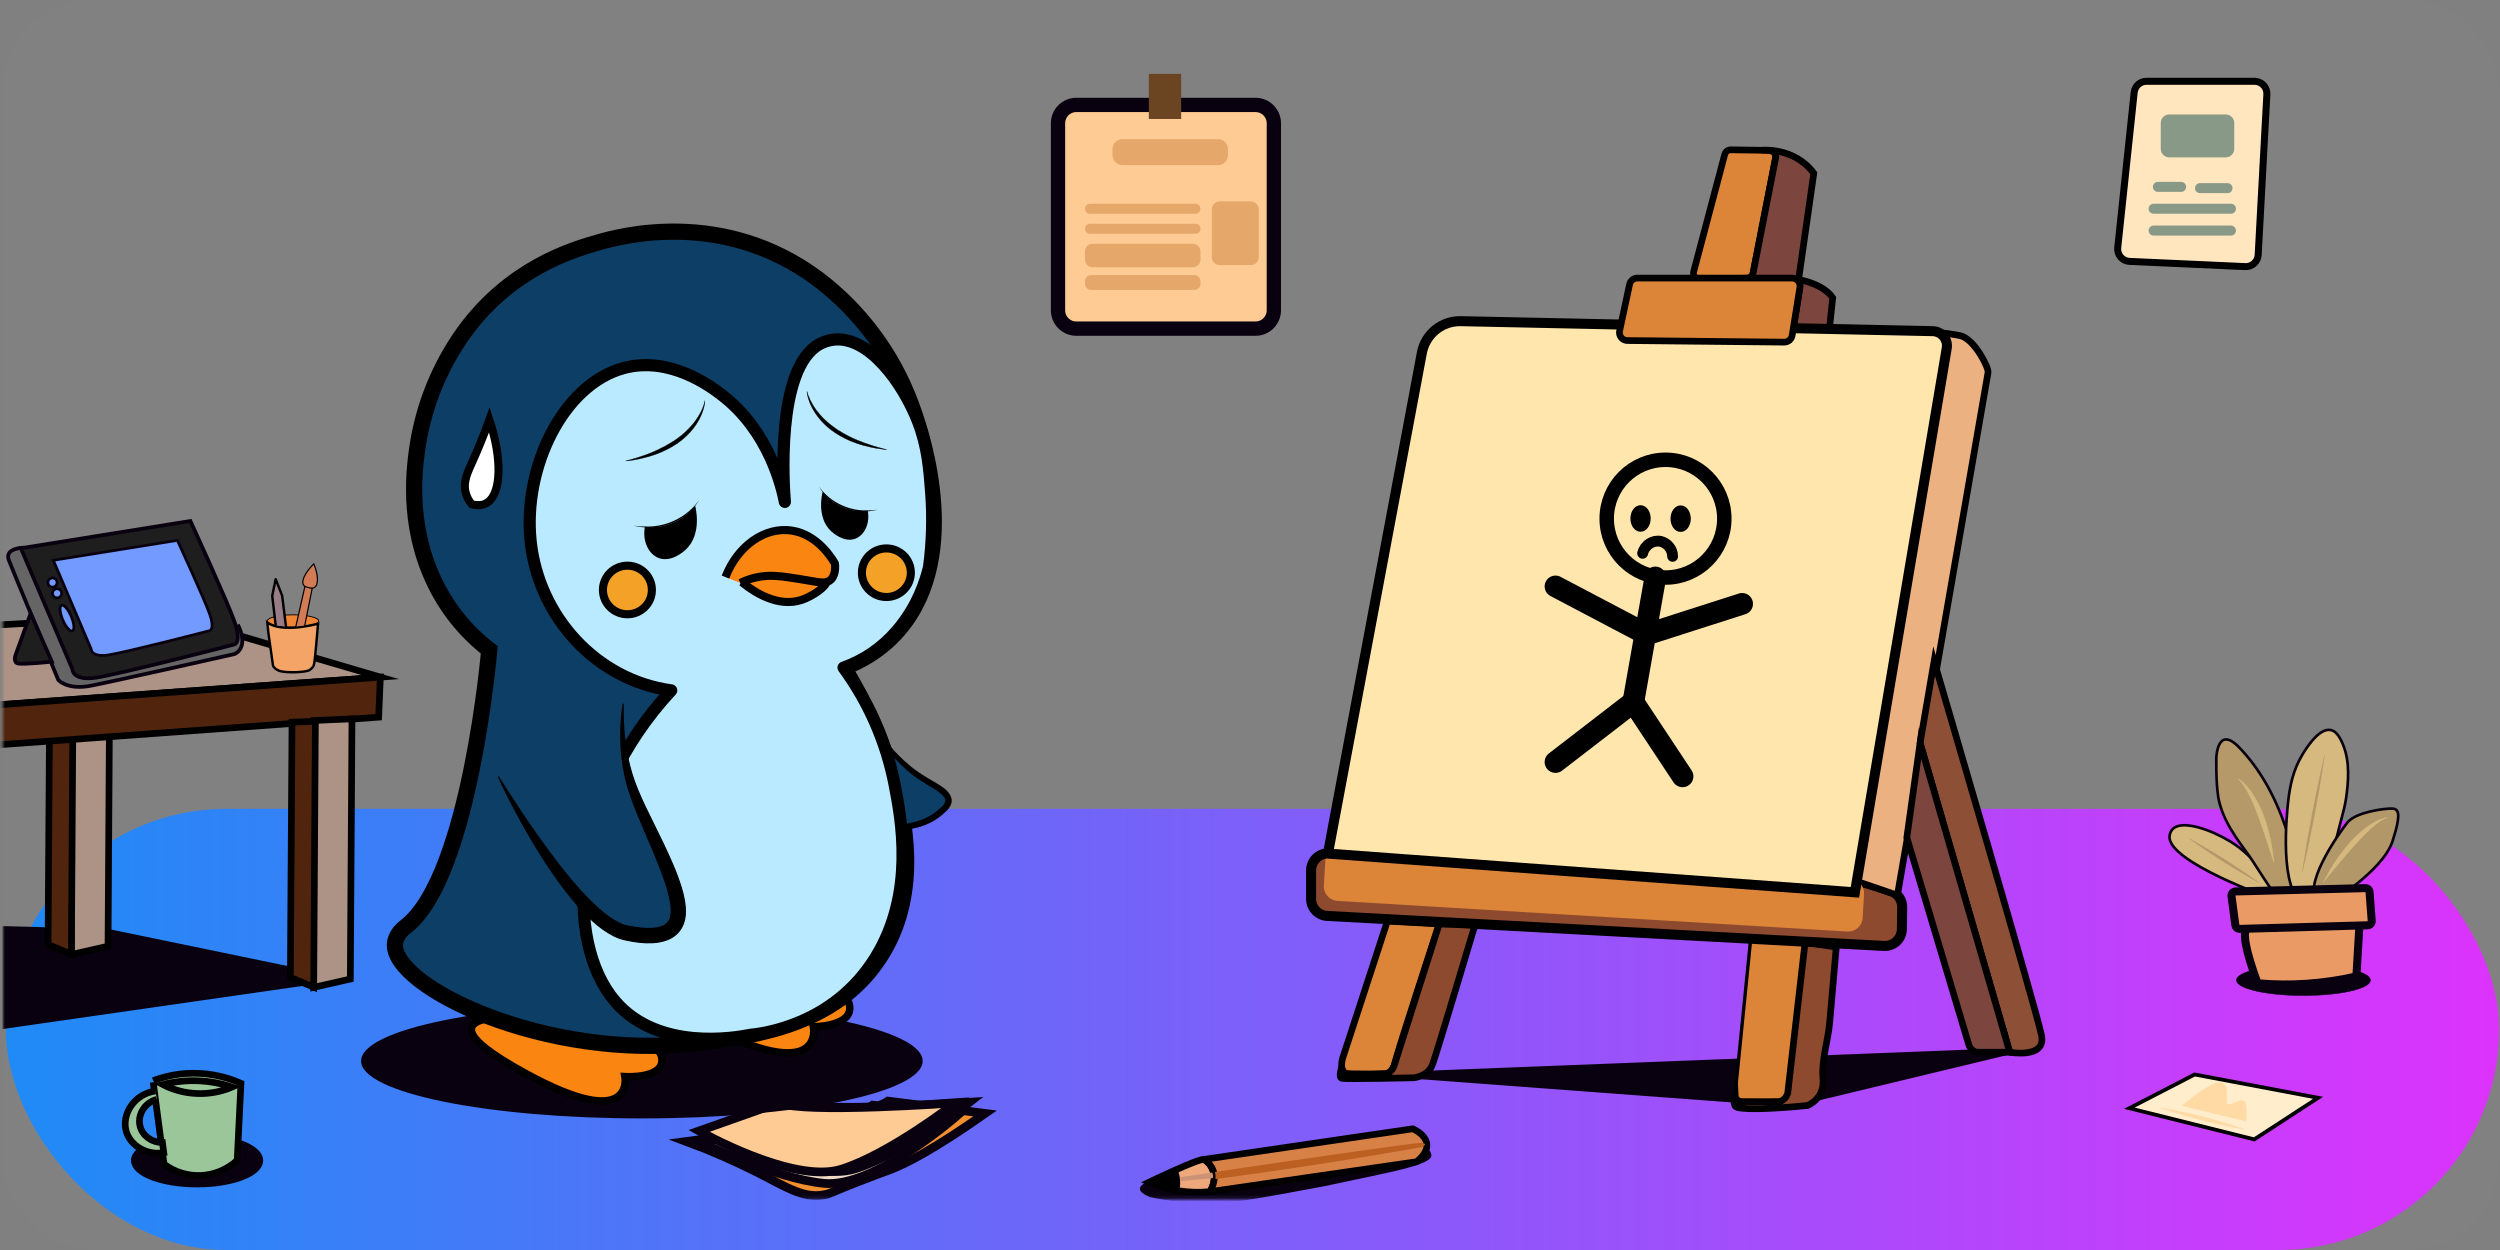 <svg width="748" height="374" viewBox="0 0 748 374" fill="none" xmlns="http://www.w3.org/2000/svg">
<rect x="0" y="0" width="748" height="374" fill="#808080" stroke="none"/>
<rect x="0.732" width="747" height="374" rx="27" fill="#D9D9D9" fill-opacity="0.01"/>
<rect x="1.732" y="242" width="746" height="132" rx="66" fill="url(#paint0_linear_377_5600)"/>
<mask id="mask0_377_5600" style="mask-type:luminance" maskUnits="userSpaceOnUse" x="0" y="11" width="724" height="348">
<path d="M723.47 11H0.734V358.853H723.47V11Z" fill="white"/>
</mask>
<g mask="url(#mask0_377_5600)">
<path d="M498.81 169.042C510.464 169.042 519.911 159.581 519.911 147.912C519.911 136.242 510.464 126.782 498.81 126.782C487.156 126.782 477.709 136.242 477.709 147.912C477.709 159.581 487.156 169.042 498.81 169.042Z" stroke="black" stroke-width="5.19" stroke-miterlimit="10"/>
<path d="M489.857 151.86C491.45 151.86 492.74 150.065 492.74 147.851C492.74 145.637 491.45 143.842 489.857 143.842C488.265 143.842 486.975 145.637 486.975 147.851C486.975 150.065 488.265 151.86 489.857 151.86Z" fill="black" stroke="black" stroke-width="1.51" stroke-miterlimit="10"/>
<path d="M504.25 151.921C505.842 151.921 507.133 150.126 507.133 147.912C507.133 145.698 505.842 143.903 504.25 143.903C502.658 143.903 501.367 145.698 501.367 147.912C501.367 150.126 502.658 151.921 504.25 151.921Z" fill="black" stroke="black" stroke-width="1.51" stroke-miterlimit="10"/>
<path d="M490.611 160.317C491.366 157.294 494.321 155.466 497.083 156.051C498.292 156.341 499.37 157.027 500.146 157.999C500.923 158.972 501.353 160.176 501.369 161.421" stroke="black" stroke-width="3.89" stroke-linecap="round" stroke-linejoin="round"/>
<path d="M495.161 169.004L487.082 214.732" stroke="black" stroke-width="7.78" stroke-miterlimit="10" stroke-linecap="round"/>
<path d="M504.93 240.396L487.266 213.708L459.328 235.25" stroke="black" stroke-width="7.78" stroke-miterlimit="10" stroke-linecap="round"/>
<path d="M491.591 189.223L459.324 172.23" stroke="black" stroke-width="7.78" stroke-miterlimit="10" stroke-linecap="round"/>
<path d="M526.309 178.488L491.59 189.619" stroke="black" stroke-width="7.78" stroke-miterlimit="10" stroke-linecap="round"/>
<path d="M671.783 79.77L637.139 78.209C636.634 78.187 636.139 78.061 635.685 77.84C635.23 77.618 634.826 77.306 634.496 76.922C634.167 76.539 633.919 76.091 633.769 75.608C633.619 75.125 633.569 74.616 633.622 74.113C635.263 58.621 636.905 43.129 638.55 27.637C638.647 26.726 639.077 25.884 639.757 25.271C640.437 24.659 641.319 24.32 642.233 24.319H674.545C675.048 24.32 675.547 24.423 676.009 24.622C676.471 24.821 676.888 25.113 677.235 25.479C677.581 25.844 677.849 26.277 678.023 26.75C678.197 27.223 678.273 27.727 678.247 28.23C677.379 44.241 676.512 60.251 675.647 76.259C675.595 77.236 675.16 78.153 674.436 78.811C673.713 79.468 672.759 79.813 671.783 79.77Z" fill="#FFE6BF" stroke="black" stroke-width="2.1" stroke-miterlimit="10"/>
<path d="M665.956 34.253H649.028C647.63 34.253 646.496 35.389 646.496 36.789V44.55C646.496 45.95 647.63 47.085 649.028 47.085H665.956C667.354 47.085 668.488 45.95 668.488 44.55V36.789C668.488 35.389 667.354 34.253 665.956 34.253Z" fill="#889987"/>
<path d="M645.643 55.916H652.582" stroke="#889987" stroke-width="3" stroke-linecap="round" stroke-linejoin="round"/>
<path d="M658.238 56.294H666.468" stroke="#889987" stroke-width="3" stroke-linecap="round" stroke-linejoin="round"/>
<path d="M644.357 62.453H667.496" stroke="#889987" stroke-width="3" stroke-linecap="round" stroke-linejoin="round"/>
<path d="M644.357 68.989H667.496" stroke="#889987" stroke-width="3" stroke-linecap="round" stroke-linejoin="round"/>
<path d="M637.098 331.576L656.64 321.484L693.578 328.467L674.462 340.902L637.098 331.576Z" fill="#FFEDCB" stroke="black" stroke-width="1.14" stroke-miterlimit="10"/>
<path d="M652.779 330.85C653.828 329.97 658.817 325.832 662.179 324.344C663.311 323.837 664.277 323.637 665.058 324.057C665.604 324.381 666.008 324.899 666.19 325.507L666.326 329.513C666.326 329.513 665.839 330.986 667.662 330.25C669.484 329.513 669.703 329.513 669.703 329.513C669.703 329.513 671.59 328.341 672.016 330.714C672.267 332.303 672.267 333.921 672.016 335.509L652.779 330.85Z" fill="#FFDAA4"/>
<path d="M671.441 337.845C671.441 337.845 665.694 336.934 658.766 335.155C651.838 333.375 646.363 331.421 646.363 331.421C646.363 331.421 652.11 332.332 659.034 334.112C665.959 335.891 671.441 337.845 671.441 337.845Z" fill="#FFDAA4" stroke="#FFDAA4" stroke-width="0.1" stroke-miterlimit="10"/>
<path d="M362.093 359.76C356.101 359.748 350.127 359.131 344.259 357.916C341.86 356.934 341.361 356.171 341.365 355.702C341.365 354.603 344.09 352.37 362.119 349.789C376.054 347.794 397.246 345.844 425.101 343.996H425.142C425.391 343.946 425.644 343.919 425.897 343.917C426.416 343.887 426.926 344.055 427.327 344.385C427.688 344.744 427.898 345.226 427.916 345.734C427.878 347.9 417.848 350.031 409.803 351.742L409.57 351.791C401.268 353.56 397.072 354.436 396.261 354.599C378.567 357.916 368.824 359.741 362.383 359.764L362.093 359.76Z" fill="#090110"/>
<path d="M425.931 344.216C426.368 344.184 426.801 344.319 427.143 344.594C427.439 344.888 427.613 345.283 427.629 345.701C427.629 345.961 427.252 346.932 422.471 348.38C419.23 349.362 414.977 350.288 409.755 351.402C401.287 353.201 397.035 354.104 396.22 354.259C378.549 357.573 368.813 359.398 362.402 359.421H362.089C356.131 359.408 350.19 358.795 344.354 357.592C341.811 356.545 341.686 355.827 341.69 355.702C341.694 355.578 341.932 354.497 346.505 353.144C349.969 352.12 355.24 351.096 362.184 350.103C376.107 348.111 397.276 346.162 425.139 344.314H425.181H425.222C425.455 344.265 425.693 344.24 425.931 344.238M425.931 343.596C425.65 343.598 425.37 343.625 425.094 343.679C369.096 347.387 341.08 351.389 341.045 355.684C341.045 356.515 342.075 357.361 344.166 358.211C350.062 359.436 356.067 360.058 362.089 360.067H362.406C368.745 360.044 378.028 358.325 396.34 354.894C397.159 354.739 401.404 353.836 409.887 352.033C419.471 350.001 428.233 348.089 428.275 345.72C428.256 345.118 428.006 344.546 427.577 344.125C427.116 343.743 426.529 343.546 425.931 343.573V343.596Z" fill="#090110"/>
<path d="M343.793 353.714C343.793 353.714 358.849 346.46 360.32 346.913C361.792 347.366 365.075 351.901 362.019 356.548C355.802 357.165 349.53 356.19 343.793 353.714Z" fill="#EFA87C" stroke="black" stroke-width="2" stroke-miterlimit="10"/>
<path d="M362.02 356.552L423.828 347.597C431.412 341.362 422.696 337.735 422.696 337.735L360.133 346.913C360.133 346.913 365.793 349.788 362.02 356.552Z" fill="#D78147" stroke="black" stroke-width="2" stroke-linecap="round" stroke-linejoin="round"/>
<path d="M363.527 350.639C363.579 350.901 363.617 351.166 363.641 351.432C363.688 351.884 363.7 352.339 363.678 352.793C373.489 351.485 383.466 350.051 393.609 348.489C404.426 346.816 415.039 345.053 425.449 343.199C425.955 342.927 426.434 342.598 426.377 342.349C426.321 342.099 425.528 341.971 425.245 341.971C423.472 341.846 391.877 346.437 363.527 350.639Z" fill="#BC6022"/>
<path d="M353.172 352.203C353.217 352.581 353.259 352.992 353.304 353.385L362.903 352.475C363.012 351.916 362.93 351.337 362.67 350.831L353.172 352.203Z" fill="#CC9275"/>
<path d="M352.275 349.808C353.153 351.856 353.345 354.133 352.822 356.299C349.848 355.816 346.937 355.003 344.144 353.873L343.842 353.749L352.192 349.834" fill="black"/>
<path d="M58.965 354.357C69.383 354.357 77.828 351.166 77.828 347.23C77.828 343.295 69.383 340.104 58.965 340.104C48.547 340.104 40.102 343.295 40.102 347.23C40.102 351.166 48.547 354.357 58.965 354.357Z" fill="#090110" stroke="#090110" stroke-width="1.8" stroke-miterlimit="10"/>
<path d="M45.834 323.35C49.001 322.144 52.329 321.414 55.709 321.185C61.328 320.83 66.949 321.837 72.097 324.121L70.965 347.17C68.022 349.887 64.224 351.488 60.226 351.695C56.229 351.902 52.286 350.702 49.079 348.303C47.995 340.142 46.913 331.98 45.834 323.818" fill="#9BC699"/>
<path d="M45.834 323.35C49.001 322.144 52.329 321.414 55.709 321.185C61.328 320.83 66.949 321.837 72.097 324.121L70.965 347.17C68.022 349.887 64.224 351.488 60.226 351.695C56.229 351.902 52.286 350.702 49.079 348.303C47.995 340.142 46.913 331.98 45.834 323.818" stroke="black" stroke-width="2" stroke-miterlimit="10"/>
<path d="M46.889 328.95C43.195 329.94 41.063 333.654 41.908 336.968C42.629 339.794 45.399 341.88 48.595 341.827L49.002 344.895C43.761 345.749 38.958 342.67 37.758 338.472C36.327 333.476 40.123 327.276 46.553 326.418" fill="#9BC699"/>
<path d="M46.889 328.95C43.195 329.94 41.063 333.654 41.908 336.968C42.629 339.794 45.399 341.88 48.595 341.827L49.002 344.895C43.761 345.749 38.958 342.67 37.758 338.472C36.327 333.476 40.123 327.276 46.553 326.418" stroke="black" stroke-width="2" stroke-miterlimit="10"/>
<path d="M48.703 324.498C51.895 326.14 55.41 327.059 58.996 327.19C62.583 327.32 66.154 326.66 69.457 325.254C62.757 323.003 55.549 322.741 48.703 324.498Z" fill="#9BC699" stroke="black" stroke-width="2" stroke-miterlimit="10"/>
<path d="M375.648 31.393H322.043C319.011 31.393 316.553 33.854 316.553 36.89V92.832C316.553 95.868 319.011 98.33 322.043 98.33H375.648C378.68 98.33 381.138 95.868 381.138 92.832V36.89C381.138 33.854 378.68 31.393 375.648 31.393Z" fill="#FDCB93" stroke="#090110" stroke-width="4.28" stroke-miterlimit="10"/>
<path d="M364.424 41.644H335.848C334.197 41.644 332.859 42.983 332.859 44.636V46.412C332.859 48.065 334.197 49.405 335.848 49.405H364.424C366.074 49.405 367.412 48.065 367.412 46.412V44.636C367.412 42.983 366.074 41.644 364.424 41.644Z" fill="#E5A76A"/>
<path d="M357.693 60.982H326.114C325.293 60.982 324.627 61.648 324.627 62.469C324.627 63.291 325.293 63.956 326.114 63.956H357.693C358.514 63.956 359.18 63.291 359.18 62.469C359.18 61.648 358.514 60.982 357.693 60.982Z" fill="#E5A76A"/>
<path d="M357.693 66.964H326.114C325.293 66.964 324.627 67.63 324.627 68.451C324.627 69.272 325.293 69.938 326.114 69.938H357.693C358.514 69.938 359.18 69.272 359.18 68.451C359.18 67.63 358.514 66.964 357.693 66.964Z" fill="#E5A76A"/>
<path d="M356.901 72.945H326.906C325.647 72.945 324.627 73.967 324.627 75.228V77.68C324.627 78.94 325.647 79.962 326.906 79.962H356.901C358.16 79.962 359.18 78.94 359.18 77.68V75.228C359.18 73.967 358.16 72.945 356.901 72.945Z" fill="#E5A76A"/>
<path d="M357.369 82.324H326.438C325.438 82.324 324.627 83.136 324.627 84.137V84.939C324.627 85.94 325.438 86.752 326.438 86.752H357.369C358.369 86.752 359.18 85.94 359.18 84.939V84.137C359.18 83.136 358.369 82.324 357.369 82.324Z" fill="#E5A76A"/>
<path d="M374.221 60.253H364.965C363.641 60.253 362.568 61.328 362.568 62.653V76.917C362.568 78.242 363.641 79.316 364.965 79.316H374.221C375.544 79.316 376.617 78.242 376.617 76.917V62.653C376.617 61.328 375.544 60.253 374.221 60.253Z" fill="#E5A76A"/>
<path d="M353.405 22.097H343.727V35.598H353.405V22.097Z" fill="#6B4522"/>
<path d="M205.457 341.547C205.457 341.547 258.307 334.704 265.707 329.456L294.762 333.14C279.348 343.932 271.031 348.201 266.228 349.985C265.096 350.404 261.005 351.874 255.126 354.194C248.497 356.839 248.549 357.032 247.202 357.353C240.878 358.865 235.776 355.464 227.12 351.035C220.087 347.458 212.854 344.29 205.457 341.547Z" fill="#F2902F" stroke="#090110" stroke-width="2.61" stroke-miterlimit="10"/>
<path d="M209.322 341.623C209.322 341.623 254.777 335.423 261.139 330.666L286.137 334.006C286.137 334.006 261.591 355.491 246.592 354.059C231.593 352.626 209.322 341.623 209.322 341.623Z" fill="#F2DBC4" stroke="#090110" stroke-width="2.61" stroke-miterlimit="10"/>
<path d="M290.002 329.834C290.002 329.834 244.279 333.171 237.144 329.808L213.266 338.264C213.266 338.264 241.362 354.244 255.815 349.728C270.267 345.213 290.002 329.834 290.002 329.834Z" fill="#EA9C4E" stroke="#090110" stroke-width="2.61" stroke-miterlimit="10"/>
<path d="M285.904 329.959C285.904 329.959 240.178 333.292 233.042 329.929L209.164 338.389C209.164 338.389 237.261 354.365 251.698 349.849C266.135 345.334 285.904 329.959 285.904 329.959Z" fill="#FDCB93" stroke="#090110" stroke-width="2.61" stroke-miterlimit="10"/>
<path d="M408.551 321.378L607.885 313.602L536.092 330.885L408.551 321.378Z" fill="#090110"/>
<path d="M604.817 314.04L536.069 330.59L413.924 321.472L604.817 314.04ZM610.956 313.189L403.17 321.279L536.118 331.19L610.956 313.174V313.189Z" fill="#090110"/>
<path d="M192.045 334.361C169.623 334.361 148.545 332.577 132.697 329.339C117.181 326.169 108.275 321.839 108.275 317.459C108.275 313.08 117.181 308.75 132.686 305.58C148.534 302.341 169.612 300.554 192.034 300.554C214.455 300.554 235.534 302.341 251.386 305.58C266.887 308.746 275.777 313.076 275.777 317.459C275.777 321.843 266.887 326.169 251.386 329.339C235.534 332.577 214.455 334.361 192.045 334.361Z" fill="#090110"/>
<path d="M192.046 300.815C214.453 300.815 235.512 302.594 251.345 305.832C266.711 308.972 275.525 313.208 275.525 317.451C275.525 321.695 266.711 325.931 251.345 329.071C235.497 332.305 214.453 334.088 192.046 334.088C169.64 334.088 148.584 332.305 132.751 329.071C117.382 325.931 108.567 321.695 108.567 317.451C108.567 313.208 117.382 308.972 132.751 305.832C148.573 302.602 169.629 300.815 192.046 300.815ZM192.046 300.282C145.634 300.282 108.039 307.967 108.039 317.451C108.039 326.936 145.634 334.625 192.046 334.625C238.459 334.625 276.058 326.939 276.058 317.459C276.058 307.979 238.433 300.289 192.046 300.289V300.282Z" fill="#090110"/>
<path d="M689.186 297.871C678.127 297.871 669.127 295.808 669.127 293.277C669.127 290.745 678.127 288.678 689.186 288.678C700.246 288.678 709.242 290.741 709.242 293.277C709.242 295.812 700.242 297.871 689.186 297.871Z" fill="#090110"/>
<path d="M689.186 288.746C700.019 288.746 709.185 290.82 709.185 293.28C709.185 295.74 700.031 297.815 689.186 297.815C678.341 297.815 669.187 295.74 669.187 293.28C669.187 290.82 678.341 288.746 689.186 288.746ZM689.186 288.614C678.069 288.614 669.059 290.7 669.059 293.276C669.059 295.853 678.069 297.939 689.186 297.939C700.302 297.939 709.31 295.85 709.31 293.276C709.31 290.703 700.299 288.614 689.186 288.614Z" fill="#090110"/>
<path d="M415.111 275.597L401.64 316.858C401.64 316.858 400.564 320.826 403.149 321.279C405.734 321.733 414.017 321.279 414.017 321.279C414.017 321.279 416.507 321.676 417.382 317.909C418.258 314.142 430.589 276.447 430.589 276.447L415.111 275.597Z" fill="#DC8437" stroke="black" stroke-width="2" stroke-miterlimit="10"/>
<path d="M423.093 322.47C423.093 322.47 427.281 322.016 428.583 318.559C429.885 315.101 441.375 276.56 441.375 276.56L430.621 276.447L417.165 318.729C417.165 318.729 416.523 321.211 414.323 321.291C412.123 321.37 403.169 321.291 403.169 321.291C402.701 321.235 402.268 321.014 401.947 320.668C401.627 320.322 401.439 319.873 401.418 319.401C401.418 319.401 400.407 322.273 401.418 322.613C402.429 322.953 423.093 322.47 423.093 322.47Z" fill="#8D4A2E" stroke="black" stroke-width="2" stroke-miterlimit="10"/>
<path d="M523.785 281.166L519.37 325.171C519.37 325.171 518.295 329.139 520.88 329.592C523.464 330.045 531.747 329.592 531.747 329.592C532.216 329.637 532.687 329.542 533.102 329.32C534.479 328.621 534.939 326.898 535.113 326.221C535.762 323.678 537.754 305.987 540.067 281.96L523.785 281.166Z" fill="#DC8437" stroke="black" stroke-miterlimit="10"/>
<path d="M540.823 330.767C542.349 330.079 543.632 328.945 544.502 327.514C545.691 325.432 545.48 323.263 545.419 322.549C544.97 316.964 546.966 311.448 547.446 305.863C548.023 299.062 548.657 291.882 549.412 283.373L540.087 281.945C538.357 296.973 536.626 312.001 534.895 327.027C534.895 327.027 534.254 329.509 532.054 329.589C529.854 329.668 520.9 329.589 520.9 329.589C520.432 329.533 519.999 329.312 519.678 328.966C519.357 328.62 519.17 328.171 519.149 327.699C518.985 328.183 518.859 328.678 518.771 329.181C518.773 329.778 518.901 330.368 519.149 330.911C519.726 332.132 528.733 331.954 540.823 330.767Z" fill="#8D4A2E" stroke="black" stroke-width="2" stroke-miterlimit="10"/>
<path d="M563.669 283.022L397.096 274.044C395.796 273.974 394.572 273.408 393.676 272.462C392.781 271.516 392.281 270.262 392.281 268.958V260.415C392.282 259.073 392.812 257.785 393.755 256.831C394.698 255.878 395.979 255.335 397.319 255.321C427.536 254.887 449.463 256.077 464.368 257.362C477.858 258.495 486.801 259.814 502.857 259.954C506.325 259.984 517.6 260.025 532.482 260.687C539.693 261.008 544.478 261.325 550.478 262.448C555.68 263.424 560.797 264.814 565.779 266.604C566.776 266.964 567.636 267.627 568.239 268.5C568.842 269.373 569.157 270.413 569.141 271.475C569.108 273.653 569.075 275.836 569.043 278.023C569.031 278.709 568.881 279.385 568.602 280.011C568.323 280.638 567.921 281.201 567.419 281.668C566.917 282.135 566.326 282.495 565.682 282.728C565.038 282.961 564.353 283.061 563.669 283.022Z" fill="#8D4A2E" stroke="black" stroke-width="3" stroke-miterlimit="10"/>
<path d="M567.703 267.851L554.119 263.207L578.492 99.327C579.454 99.406 580.88 99.543 582.605 99.781C584.635 100.064 586.201 100.362 586.457 100.419C590.661 101.307 595.072 110.005 594.827 111.422C585.788 163.566 576.747 215.709 567.703 267.851Z" fill="#ECB180" stroke="black" stroke-width="2" stroke-miterlimit="10"/>
<path d="M535.369 83.193C535.369 83.193 544.803 83.949 548.35 89.087L547.293 98.987L536.558 98.201L538.531 85.966C538.531 85.966 538.841 83.873 535.369 83.193Z" fill="#7C453E" stroke="black" stroke-width="2" stroke-miterlimit="10"/>
<path d="M522.746 83.234L508.607 83.612C508.318 83.622 508.03 83.565 507.767 83.444C507.504 83.322 507.272 83.141 507.092 82.915C506.911 82.688 506.786 82.422 506.726 82.139C506.666 81.855 506.673 81.561 506.747 81.281L516.041 46.208C516.147 45.807 516.385 45.454 516.715 45.203C517.045 44.953 517.449 44.82 517.863 44.825L529.47 44.995C529.742 45 530.01 45.064 530.255 45.183C530.5 45.302 530.716 45.474 530.887 45.686C531.058 45.898 531.181 46.145 531.247 46.409C531.312 46.674 531.319 46.95 531.266 47.217L524.508 81.731C524.428 82.144 524.21 82.518 523.89 82.791C523.57 83.064 523.166 83.221 522.746 83.234Z" fill="#DC8437" stroke="black" stroke-width="2" stroke-miterlimit="10"/>
<path d="M527.067 44.961C527.067 44.961 536.802 43.896 542.689 51.831L538.134 83.62L523.082 83.193C523.082 83.193 524.256 83.098 524.557 81.557L527.61 65.947L531.274 47.217C531.274 47.217 532.104 44.553 527.067 44.961Z" fill="#7C453E" stroke="black" stroke-width="2" stroke-miterlimit="10"/>
<path d="M574.488 222.319L601.329 314.818C601.329 314.818 612.196 316.859 610.837 309.831C609.479 302.803 578.688 197.834 578.688 197.834L574.488 222.319Z" fill="#8D5037" stroke="black" stroke-width="2" stroke-miterlimit="10"/>
<path d="M570.52 250.598C576.685 271.199 582.849 291.799 589.009 312.4C589.009 312.4 589.613 314.818 591.877 314.818H601.311L589.96 275.703L574.489 222.319C573.166 231.748 571.843 241.174 570.52 250.598Z" fill="#7C453E" stroke="black" stroke-width="2" stroke-miterlimit="10"/>
<path d="M553.662 262.961L401.103 253.795C398.713 253.651 396.659 255.475 396.516 257.869L396.091 264.957C395.948 267.351 397.769 269.408 400.159 269.551L552.718 278.717C555.109 278.861 557.163 277.037 557.306 274.643L557.731 267.555C557.874 265.161 556.053 263.104 553.662 262.961Z" fill="#DC8437"/>
<path d="M554.99 266.982L397.318 255.397C406.686 205.437 416.058 155.475 425.434 105.513C425.949 102.816 427.401 100.39 429.534 98.665C431.667 96.941 434.342 96.029 437.083 96.093L578.242 99.082C578.868 99.092 579.485 99.238 580.05 99.509C580.615 99.78 581.116 100.17 581.517 100.652C581.918 101.134 582.21 101.696 582.375 102.302C582.539 102.907 582.571 103.541 582.468 104.16C573.301 158.433 564.142 212.707 554.99 266.982Z" fill="#FFE6AC" stroke="black" stroke-width="3" stroke-miterlimit="10"/>
<path d="M533.841 102.369L486.896 101.889C486.542 101.886 486.193 101.804 485.875 101.649C485.557 101.494 485.277 101.27 485.056 100.993C484.835 100.716 484.678 100.394 484.597 100.049C484.516 99.704 484.512 99.345 484.587 98.999C485.58 94.359 486.574 89.72 487.568 85.082C487.683 84.547 487.978 84.069 488.403 83.725C488.828 83.381 489.357 83.194 489.903 83.193H536.18C536.526 83.193 536.867 83.269 537.181 83.414C537.495 83.56 537.773 83.772 537.997 84.035C538.221 84.299 538.385 84.608 538.478 84.942C538.571 85.275 538.59 85.625 538.535 85.966L536.214 100.359C536.123 100.922 535.834 101.435 535.399 101.803C534.964 102.172 534.411 102.373 533.841 102.369Z" fill="#DC8437" stroke="black" stroke-width="2" stroke-miterlimit="10"/>
<path d="M680.417 269.154C680.417 269.154 647.966 257.788 649.147 250.046C649.228 249.334 649.526 248.664 650 248.126C652.777 245.104 661.569 248.274 667.259 251.75C668.014 252.211 668.538 252.574 668.697 252.68C671.927 254.901 677.334 259.564 682.805 269.653L680.417 269.154Z" fill="#D6B97F" stroke="#090110" stroke-width="0.8" stroke-miterlimit="10"/>
<path d="M663.105 227.046C663.105 227.046 663.275 216.685 669.977 223.645C676.044 229.959 680.625 237.966 684.01 247.987C684.142 248.365 684.237 248.667 684.425 249.241C688.448 261.514 690.417 267.696 688.353 270C687.667 270.756 686.259 271.606 683.006 271.27C683.006 271.27 678.55 264.718 673.95 257.546C671.49 253.715 666.219 247.873 664.219 240.777C663.996 239.987 663.841 239.266 663.841 239.266C663.841 239.266 663.011 235.661 663.121 227.031L663.105 227.046Z" fill="#B59968" stroke="#090110" stroke-width="0.8" stroke-miterlimit="10"/>
<path d="M688.816 225.894C689.676 224.454 693.721 217.676 697.351 218.424C698.543 218.669 699.366 219.557 700.094 220.842C702.86 225.754 702.883 231.471 702.158 237.309C701.524 242.391 701.109 242.187 697.781 256.039C695.653 264.904 694.559 270.269 691.529 270.81C690.866 270.906 690.189 270.802 689.585 270.511C681.631 267.167 684.303 242.773 684.578 240.15C685.163 234.792 686.17 230.337 688.816 225.894Z" fill="#D6B97F" stroke="#090110" stroke-width="0.8" stroke-miterlimit="10"/>
<path d="M696.379 270.587C696.379 270.587 712.896 260.793 715.854 251.66C718.812 242.527 717.39 241.934 715.428 241.922C713.465 241.911 704.813 242.905 702.258 246.2C699.704 249.495 687.984 265.89 693.908 270.511C694.26 270.78 694.688 270.932 695.131 270.946C695.575 270.959 696.011 270.834 696.379 270.587Z" fill="#B29769" stroke="#090110" stroke-width="0.8" stroke-miterlimit="10"/>
<path d="M705.029 292.143C695.342 294.379 685.364 295.073 675.461 294.198C671.798 284.163 670.802 278.651 672.472 277.663C672.658 277.57 672.86 277.515 673.068 277.5C673.275 277.486 673.483 277.513 673.68 277.58L705.984 276.216C705.664 281.531 705.346 286.84 705.029 292.143Z" fill="#EA9B65" stroke="#090110" stroke-width="2.41" stroke-miterlimit="10"/>
<path d="M708.398 276.84L670.109 277.932C669.798 277.941 669.495 277.834 669.258 277.633C669.021 277.431 668.867 277.148 668.826 276.84L667.668 268.149C667.644 267.974 667.657 267.795 667.707 267.625C667.757 267.455 667.842 267.298 667.956 267.163C668.071 267.028 668.213 266.919 668.372 266.843C668.532 266.767 668.706 266.725 668.883 266.721L707.681 265.727C708.004 265.718 708.317 265.834 708.557 266.051C708.797 266.268 708.944 266.568 708.968 266.891L709.617 275.483C709.63 275.653 709.609 275.825 709.554 275.986C709.499 276.148 709.412 276.297 709.298 276.424C709.184 276.55 709.046 276.653 708.891 276.724C708.736 276.796 708.568 276.835 708.398 276.84Z" fill="#EA9B65" stroke="#090110" stroke-width="2.41" stroke-miterlimit="10"/>
<path d="M680.326 257.974C680.326 257.974 679.816 256.523 679.088 254.165C678.299 251.826 677.288 248.588 676.009 245.096C674.73 241.605 673.42 238.488 672.179 236.368C671.707 235.515 671.16 234.705 670.545 233.949C670.375 233.738 670.193 233.537 669.998 233.349C669.928 233.277 669.854 233.21 669.775 233.148C669.775 233.148 669.877 233.198 670.04 233.296C670.273 233.44 670.498 233.599 670.711 233.772C671.49 234.407 672.195 235.129 672.813 235.922C674.417 237.883 676.141 240.959 677.454 244.545C678.535 247.614 679.334 250.776 679.839 253.991C680.201 256.443 680.326 257.974 680.326 257.974Z" fill="#D6B97F" stroke="#D6B97F" stroke-width="0.13" stroke-miterlimit="10"/>
<path d="M695.275 263.758C695.275 263.758 695.966 262.387 697.207 260.226C698.86 257.425 700.768 254.782 702.905 252.332C705.445 249.483 708.188 247.265 710.377 246.048C711.227 245.547 712.133 245.146 713.075 244.851C713.322 244.771 713.574 244.71 713.829 244.665C713.914 244.649 714 244.639 714.086 244.635L713.848 244.73C713.612 244.83 713.381 244.944 713.158 245.07C712.328 245.54 711.539 246.08 710.799 246.683C708.89 248.195 706.531 250.571 704.052 253.349C701.573 256.126 699.43 258.771 697.826 260.664C696.223 262.557 695.275 263.758 695.275 263.758Z" fill="#D6B97F" stroke="#D6B97F" stroke-width="0.13" stroke-miterlimit="10"/>
<path d="M688.809 261.189C688.809 261.189 689.941 253.205 691.805 243.43C693.669 233.655 695.555 225.826 695.555 225.826C695.555 225.826 694.423 233.81 692.563 243.585C690.703 253.36 688.809 261.189 688.809 261.189Z" fill="#B29769" stroke="#B29769" stroke-width="0.07" stroke-miterlimit="10"/>
<path d="M675.891 264.098C675.891 264.098 670.986 261.453 665.182 257.777C659.379 254.1 654.877 250.802 654.877 250.802C654.877 250.802 659.782 253.447 665.59 257.119C671.397 260.792 675.891 264.098 675.891 264.098Z" fill="#B29769" stroke="#B29769" stroke-width="0.07" stroke-miterlimit="10"/>
<path d="M229.807 291.436C229.807 291.436 252.776 294.051 254.146 300.626C255.515 307.2 243.384 307.204 243.384 307.204C243.384 307.204 247.036 325.455 210.106 306.199C173.176 286.944 229.807 291.436 229.807 291.436Z" fill="#FA8510" stroke="black" stroke-width="2.25" stroke-miterlimit="10"/>
<path d="M173.604 305.644C173.604 305.644 196.724 309.698 197.976 316.307C199.229 322.916 186.992 322.133 186.992 322.133C186.992 322.133 190.316 340.437 153.443 319.012C116.569 297.588 173.604 305.644 173.604 305.644Z" fill="#FA8510" stroke="black" stroke-width="2.25" stroke-miterlimit="10"/>
<path d="M252.397 199.75C257.302 197.887 264.906 194.059 270.834 185.913C287.995 162.323 274.32 125.709 272.562 120.997C267.078 106.16 257.485 93.194 244.907 83.62C216.153 62.01 184.959 70.845 179.216 72.473C171.023 74.793 152.764 80.28 138.885 99.358C131.756 109.285 127.022 120.733 125.056 132.802C124.003 139.603 121.66 156.229 129.667 173.455C133.467 181.698 139.204 188.897 146.387 194.437C146.387 194.437 140.625 261.979 121.611 277.063C120.516 277.928 118.343 279.738 118.169 282.432C117.332 295.328 163.745 317.558 208.535 312.064C227.025 309.796 251.703 306.32 264.495 284.276C284.66 249.521 252.397 199.75 252.397 199.75Z" fill="#0D3E66" stroke="black" stroke-width="4.85" stroke-miterlimit="10"/>
<path d="M254.195 205.72C256.496 211.324 259.591 216.566 263.387 221.284C274.081 234.509 284.854 236.303 283.579 240.698C281.983 246.211 262.776 251.168 249.377 246.781C248.954 246.645 235.834 241.435 235.834 241.435L254.195 205.72Z" fill="#0D3E66"/>
<path d="M236.064 240.992L236.959 241.431L238.042 241.963C238.472 242.183 238.959 242.402 239.551 242.647C240.683 243.135 242.087 243.705 243.728 244.318C245.37 244.93 247.26 245.58 249.388 246.173C250.441 246.483 251.562 246.751 252.72 247.008C253.932 247.224 255.153 247.378 256.38 247.469C257.66 247.575 258.992 247.616 260.358 247.628C261.724 247.639 263.139 247.586 264.576 247.461C267.586 247.234 270.571 246.754 273.5 246.025C276.581 245.32 279.408 243.777 281.67 241.567C282.205 241.134 282.62 240.571 282.874 239.931C282.947 239.675 282.947 239.404 282.874 239.148C282.787 238.856 282.646 238.583 282.458 238.344C281.991 237.776 281.446 237.276 280.84 236.859C280.213 236.405 279.549 235.982 278.878 235.57C277.534 234.746 276.149 233.968 274.859 233.069C274.531 232.857 274.214 232.63 273.904 232.396L272.976 231.708C272.387 231.225 271.783 230.768 271.233 230.261C269.128 228.398 267.19 226.353 265.44 224.151C263.791 222.107 262.365 220.135 260.995 218.404C260.648 217.973 260.305 217.577 259.977 217.123C259.648 216.67 259.388 216.239 259.135 215.801C258.633 214.928 258.199 214.089 257.807 213.296C257.026 211.712 256.399 210.326 255.897 209.192C254.894 206.925 254.388 205.644 254.388 205.644C254.388 205.644 254.996 206.872 256.143 209.071C256.716 210.171 257.426 211.508 258.294 213.035C258.728 213.791 259.203 214.603 259.739 215.427C260.007 215.839 260.293 216.25 260.603 216.64C260.912 217.029 261.293 217.426 261.659 217.841C263.139 219.526 264.648 221.431 266.35 223.377C268.133 225.453 270.085 227.379 272.183 229.135C272.727 229.604 273.315 230.031 273.897 230.48L274.802 231.119C275.104 231.338 275.41 231.546 275.73 231.743C276.972 232.574 278.342 233.311 279.73 234.134C280.425 234.546 281.13 234.977 281.828 235.468C282.579 235.977 283.253 236.592 283.828 237.293C284.157 237.707 284.401 238.182 284.545 238.691C284.7 239.247 284.7 239.835 284.545 240.392C284.396 240.903 284.15 241.382 283.821 241.801C283.531 242.17 283.211 242.515 282.866 242.833C282.538 243.142 282.228 243.418 281.896 243.702C281.564 243.985 281.213 244.265 280.862 244.529C280.159 245.045 279.418 245.508 278.647 245.916C277.147 246.704 275.548 247.287 273.893 247.65C270.861 248.356 267.772 248.786 264.663 248.935C263.184 249.022 261.735 249.003 260.331 248.969C258.928 248.935 257.569 248.818 256.26 248.659C254.991 248.514 253.731 248.3 252.486 248.017C251.301 247.699 250.181 247.374 249.124 247.012C247.011 246.301 245.147 245.542 243.528 244.831C241.909 244.121 240.543 243.46 239.442 242.893C238.34 242.326 237.521 241.816 236.951 241.499L236.064 240.992Z" fill="black" stroke="black" stroke-width="0.15" stroke-miterlimit="10"/>
<path d="M224.455 309.626C220.018 310.507 197.004 314.603 184.121 299.681C168.477 281.567 170.794 238.918 200.83 206.566C178.393 203.472 161.16 184.526 158.772 161.979C156.428 139.86 168.462 115.163 186.427 110.175C200.347 106.31 212.746 115.719 215.818 118.046C230.232 129.004 234.021 146.053 234.832 150.164C234.523 146.385 231.851 110.262 245.202 102.951C246.457 102.275 247.823 101.831 249.235 101.64C259.974 100.26 270.231 114.789 274.585 125.902C277.577 133.538 278.079 140.313 278.619 147.542C279.167 154.93 278.948 162.356 277.966 169.699C277.06 173.477 274.653 181.518 268.242 188.864C263.993 193.809 258.531 197.561 252.394 199.75C260.001 210.151 265.216 222.109 267.665 234.766C269.615 244.798 273.966 267.144 261.903 286.57C249.352 306.781 228.078 309.271 224.455 309.626Z" fill="#BAEAFF" stroke="black" stroke-width="3.64" stroke-linejoin="round"/>
<path d="M247.138 174.161C247.462 175.257 243.342 178.318 239.885 179.474C232.791 181.847 225.75 177.131 222.762 174.811C223.358 173.647 224.369 172.132 225.984 171.486C227.294 170.965 228.248 171.301 230.686 171.486C233.848 171.724 233.535 171.252 235.855 171.486C239.697 171.864 240.006 173.115 244.319 173.625C246.213 173.855 247.01 173.712 247.138 174.161Z" fill="#FA8510" stroke="black" stroke-width="2.42" stroke-miterlimit="10"/>
<path d="M185.981 210.542C185.065 222.383 187.114 230.817 189.091 236.292C193.396 248.138 205.271 267.458 202.505 275.457C202.194 276.414 201.641 277.274 200.902 277.955C197.358 281.189 190.098 279.742 187.317 279.194C172.876 276.319 151.293 237.313 148.674 232.563" fill="#0D3E66"/>
<path d="M149.078 232.34C149.078 232.34 150.157 234.085 152.165 237.203C154.172 240.32 157.112 244.813 160.927 250.209C162.836 252.903 164.964 255.827 167.341 258.873C169.719 261.918 172.341 265.1 175.296 268.198C176.788 269.773 178.364 271.267 180.016 272.672C181.645 274.086 183.446 275.29 185.375 276.254C185.608 276.364 185.842 276.458 186.08 276.56C186.318 276.662 186.552 276.745 186.786 276.81C187.015 276.885 187.248 276.95 187.484 277.002C187.612 277.029 187.695 277.055 187.861 277.085L188.303 277.168C189.457 277.388 190.593 277.573 191.733 277.686C192.849 277.808 193.973 277.839 195.095 277.781C196.119 277.74 197.13 277.539 198.091 277.184L198.412 277.051C198.512 277.005 198.609 276.952 198.702 276.893L198.985 276.738C199.072 276.681 199.147 276.613 199.227 276.553C199.555 276.326 199.837 276.039 200.057 275.706C200.293 275.361 200.467 274.977 200.574 274.573L200.668 274.263C200.698 274.161 200.706 274.04 200.729 273.926L200.793 273.583L200.819 273.205C200.877 272.143 200.815 271.078 200.634 270.031C200.451 268.915 200.207 267.81 199.902 266.721C199.291 264.518 198.532 262.353 197.721 260.241C196.91 258.128 196.065 256.061 195.216 254.051C193.514 250.023 191.819 246.196 190.363 242.538C189.635 240.713 188.959 238.926 188.386 237.173C187.832 235.492 187.366 233.785 186.99 232.056C186.631 230.409 186.374 228.826 186.182 227.326C185.99 225.826 185.873 224.409 185.805 223.082C185.696 220.816 185.71 218.546 185.846 216.281C185.907 215.351 185.963 214.531 186.042 213.821C186.122 213.111 186.174 212.51 186.242 212.026L186.439 210.549C186.439 210.549 186.439 211.063 186.439 212.034C186.439 212.521 186.439 213.122 186.439 213.832C186.439 214.543 186.473 215.344 186.518 216.281C186.612 218.117 186.778 220.358 187.156 222.927C187.337 224.212 187.59 225.572 187.891 227.012C188.193 228.452 188.582 229.94 189.054 231.49C189.525 233.039 190.087 234.633 190.759 236.262C191.431 237.89 192.208 239.583 193.023 241.329C194.684 244.824 196.582 248.535 198.487 252.525C199.438 254.52 200.374 256.587 201.306 258.74C202.266 260.961 203.106 263.231 203.823 265.542C204.2 266.773 204.507 268.024 204.74 269.29C205 270.659 205.1 272.054 205.038 273.447L205 274.006L204.909 274.584C204.875 274.777 204.853 274.962 204.808 275.166L204.645 275.759C204.422 276.565 204.072 277.331 203.608 278.026C203.14 278.758 202.543 279.399 201.845 279.915C201.676 280.044 201.506 280.184 201.332 280.293L200.796 280.603C200.615 280.701 200.419 280.819 200.249 280.898L199.698 281.132C198.305 281.67 196.832 281.974 195.34 282.031C193.99 282.109 192.635 282.072 191.291 281.922C189.982 281.775 188.71 281.544 187.488 281.291C186.814 281.161 186.15 280.988 185.499 280.773C185.159 280.664 184.85 280.528 184.526 280.395C184.201 280.263 183.903 280.12 183.605 279.972C181.374 278.805 179.31 277.345 177.465 275.631C175.754 274.071 174.137 272.411 172.624 270.658C169.879 267.462 167.323 264.109 164.968 260.615C162.749 257.361 160.817 254.252 159.119 251.384C155.723 245.64 153.244 240.857 151.572 237.531C149.901 234.206 149.078 232.34 149.078 232.34Z" fill="black" stroke="black" stroke-width="0.37" stroke-miterlimit="10"/>
<path d="M187.223 137.929L188.411 137.597C188.789 137.495 189.264 137.374 189.8 137.2C190.336 137.026 190.958 136.867 191.622 136.625C195.108 135.521 198.434 133.965 201.516 131.997L202.177 131.558L202.811 131.097C203.237 130.803 203.622 130.47 204.018 130.164C204.761 129.55 205.469 128.894 206.139 128.199C206.748 127.571 207.318 126.904 207.844 126.204C208.309 125.595 208.737 124.958 209.124 124.296C209.935 122.985 210.534 121.552 210.897 120.053C210.897 120.053 210.897 120.17 210.871 120.381C210.839 120.691 210.791 120.999 210.727 121.303C210.491 122.427 210.127 123.52 209.64 124.561C209.312 125.284 208.934 125.983 208.508 126.654C208.02 127.426 207.475 128.161 206.878 128.853C206.223 129.621 205.513 130.341 204.754 131.007C204.35 131.343 203.954 131.698 203.512 132.016L202.86 132.503L202.173 132.964C200.434 134.102 198.574 135.041 196.626 135.764C195.047 136.357 193.428 136.838 191.781 137.204C191.087 137.374 190.445 137.468 189.894 137.581C189.343 137.695 188.853 137.748 188.457 137.797L187.223 137.929Z" fill="black" stroke="black" stroke-width="0.1" stroke-miterlimit="10"/>
<path d="M265.355 134.536L264.121 134.4C263.721 134.354 263.235 134.301 262.676 134.199C262.118 134.097 261.469 134.018 260.789 133.856C259.136 133.517 257.508 133.063 255.918 132.495C253.958 131.801 252.082 130.888 250.326 129.775L249.632 129.321L248.971 128.841C248.526 128.535 248.122 128.184 247.715 127.855C246.951 127.2 246.234 126.493 245.568 125.739C244.963 125.059 244.411 124.334 243.915 123.57C243.478 122.913 243.089 122.225 242.753 121.511C242.254 120.491 241.874 119.417 241.621 118.311C241.534 117.933 241.492 117.612 241.466 117.407C241.451 117.305 241.442 117.201 241.439 117.098C241.439 117.098 241.458 117.196 241.515 117.396C241.572 117.596 241.658 117.887 241.794 118.258C242.181 119.294 242.667 120.29 243.247 121.231C243.639 121.888 244.073 122.519 244.545 123.121C245.077 123.808 245.652 124.462 246.266 125.078C246.94 125.762 247.655 126.405 248.405 127.005C248.805 127.304 249.194 127.632 249.624 127.919L250.262 128.373L250.926 128.8C254.514 131.105 258.22 132.442 260.914 133.304C261.589 133.538 262.212 133.682 262.755 133.856C263.299 134.029 263.77 134.135 264.155 134.233L265.355 134.536Z" fill="black" stroke="black" stroke-width="0.1" stroke-miterlimit="10"/>
<path d="M209.216 149.544C205.88 155.428 198.956 158.511 192.334 157.751C191.4 157.652 190.472 157.497 189.557 157.287C190.945 157.473 192.345 157.56 193.745 157.547C199.783 157.547 205.767 154.555 209.216 149.544Z" fill="black"/>
<path d="M192.955 157.608C192.151 161.874 194.015 165.716 196.97 166.918C200.762 168.46 204.63 164.953 205.075 164.549C210.23 159.882 208.094 151.649 207.977 151.297C205.893 153.964 203.053 155.94 199.83 156.965C197.609 157.661 195.266 157.88 192.955 157.608Z" fill="black"/>
<path d="M245.035 145.558C248.405 150.409 254.333 153.054 260.178 152.714C260.933 152.714 261.944 152.586 262.683 152.506C261.862 152.699 261.031 152.843 260.193 152.937C254.261 153.64 247.99 150.851 245.035 145.558Z" fill="black"/>
<path d="M259.627 152.779C260.348 156.61 258.676 160.06 256.023 161.137C252.627 162.52 249.144 159.372 248.745 159.013C244.118 154.819 246.054 147.428 246.141 147.115C248.013 149.509 250.561 151.285 253.454 152.212C255.449 152.83 257.552 153.023 259.627 152.779Z" fill="black"/>
<path d="M217.059 172.654C220.768 163.132 228.964 157.57 236.858 158.741C244.752 159.912 249.144 167.432 249.816 168.633C249.816 168.633 250.287 171.698 248.665 173.368C247.389 174.683 245.529 174.316 242.744 173.84C237.277 172.903 233.179 172.2 229.983 172.287C227.043 172.394 224.16 173.125 221.523 174.43" fill="#FA8510"/>
<path d="M217.059 172.654C220.768 163.132 228.964 157.57 236.858 158.741C244.752 159.912 249.144 167.432 249.816 168.633C249.816 168.633 250.287 171.698 248.665 173.368C247.389 174.683 245.529 174.316 242.744 173.84C237.277 172.903 233.179 172.2 229.983 172.287C227.043 172.394 224.16 173.125 221.523 174.43" stroke="black" stroke-width="2.42" stroke-miterlimit="10"/>
<path d="M187.723 183.789C191.768 183.789 195.047 180.535 195.047 176.519C195.047 172.504 191.768 169.25 187.723 169.25C183.678 169.25 180.398 172.504 180.398 176.519C180.398 180.535 183.678 183.789 187.723 183.789Z" fill="#F4A127" stroke="black" stroke-width="2.42" stroke-miterlimit="10"/>
<path d="M265.203 178.628C269.248 178.628 272.527 175.373 272.527 171.358C272.527 167.343 269.248 164.088 265.203 164.088C261.158 164.088 257.879 167.343 257.879 171.358C257.879 175.373 261.158 178.628 265.203 178.628Z" fill="#F4A127" stroke="black" stroke-width="2.42" stroke-miterlimit="10"/>
<path d="M146.422 125.584C150.418 137.657 149.886 147.636 145.849 150.357C145.015 150.916 143.585 151.49 141.147 150.889C140.226 149.812 139.578 148.527 139.26 147.145C138.555 143.956 139.943 141.239 141.611 137.517C142.83 134.808 144.536 130.803 146.422 125.584Z" fill="white" stroke="black" stroke-width="2.42" stroke-miterlimit="10"/>
<path d="M1.002 277.357L32.291 278.196L103.284 292.88L1.002 307.59V277.357Z" fill="#090110"/>
<path d="M1.263 277.63L32.261 278.461L101.745 292.82L1.263 307.284V277.63ZM0.734 277.082V307.896L104.82 292.925L32.322 277.932L0.734 277.082Z" fill="#090110"/>
<path d="M32.323 283.101L21.357 285.595V205.746L32.81 205.248L32.323 283.101Z" fill="#AD9286" stroke="black" stroke-width="2" stroke-miterlimit="10"/>
<path d="M21.356 285.542L14.379 282.602L14.877 206.245L21.865 205.996L21.356 285.542Z" fill="#51250D" stroke="black" stroke-width="2" stroke-miterlimit="10"/>
<path d="M113.789 202.595L-72.092 216.069L-94.019 192.117L50.996 184.129L113.789 202.595Z" fill="#AD9286" stroke="black" stroke-width="2" stroke-miterlimit="10"/>
<path d="M113.292 214.573L-72.092 228.048V216.07L113.801 202.595L113.292 214.573Z" fill="#51250D" stroke="black" stroke-width="2" stroke-miterlimit="10"/>
<path d="M104.817 292.925L93.852 295.419V215.571L105.315 215.072L104.817 292.925Z" fill="#AD9286" stroke="black" stroke-width="2" stroke-miterlimit="10"/>
<path d="M93.854 295.366L86.877 292.426L87.375 216.069L94.356 215.82C94.19 242.335 94.022 268.851 93.854 295.366Z" fill="#51250D" stroke="black" stroke-width="2" stroke-miterlimit="10"/>
<path d="M7.391 163.842C7.391 163.842 1.172 163.816 2.651 167.621C4.13 171.426 17.439 203.43 17.439 203.43C17.439 203.43 20.081 206.551 27.16 205.176C34.239 203.8 70.176 195.684 70.176 195.684C70.176 195.684 74.704 194.018 71.161 186.876" fill="#666565"/>
<path d="M7.391 163.842C7.391 163.842 1.172 163.816 2.651 167.621C4.13 171.426 17.439 203.43 17.439 203.43C17.439 203.43 20.081 206.551 27.16 205.176C34.239 203.8 70.176 195.684 70.176 195.684C70.176 195.684 74.704 194.018 71.161 186.876" stroke="#090110" stroke-width="1.13" stroke-miterlimit="10"/>
<path d="M9.177 183.518L4.649 195.987C4.649 195.987 3.857 198.209 5.442 198.526C7.027 198.843 15.528 197.997 15.528 197.997L9.177 183.518Z" fill="#1E1E1E" stroke="#090110" stroke-width="1.13" stroke-miterlimit="10"/>
<path d="M6.242 164.031L21.664 200.211C21.664 200.211 21.558 203.808 28.743 202.75C35.928 201.692 70.164 192.801 70.164 192.801C70.164 192.801 72.379 192.272 70.164 186.03C67.949 179.788 56.957 155.881 56.957 155.881L6.242 164.031Z" fill="#1E1E1E" stroke="#090110" stroke-width="1.13" stroke-miterlimit="10"/>
<path d="M15.955 167.632L27.245 194.116C27.245 194.116 27.166 196.761 32.426 195.971C37.686 195.181 62.738 188.694 62.738 188.694C62.738 188.694 64.36 188.316 62.738 183.74C61.115 179.164 53.07 161.669 53.07 161.669L15.955 167.632Z" fill="#739BFF" stroke="#090110" stroke-width="0.83" stroke-miterlimit="10"/>
<path d="M15.707 175.669C16.466 175.669 17.081 175.053 17.081 174.293C17.081 173.534 16.466 172.918 15.707 172.918C14.949 172.918 14.334 173.534 14.334 174.293C14.334 175.053 14.949 175.669 15.707 175.669Z" fill="#739BFF" stroke="#090110" stroke-width="0.83" stroke-miterlimit="10"/>
<path d="M17.079 178.892C17.837 178.892 18.452 178.277 18.452 177.517C18.452 176.757 17.837 176.142 17.079 176.142C16.32 176.142 15.705 176.757 15.705 177.517C15.705 178.277 16.32 178.892 17.079 178.892Z" fill="#739BFF" stroke="#090110" stroke-width="0.83" stroke-miterlimit="10"/>
<path d="M21.677 188.772C22.374 188.474 22.206 186.512 21.3 184.389C20.395 182.267 19.096 180.788 18.398 181.086C17.7 181.385 17.869 183.347 18.774 185.47C19.68 187.592 20.979 189.071 21.677 188.772Z" fill="#739BFF" stroke="#090110" stroke-width="0.83" stroke-miterlimit="10"/>
<path d="M87.673 187.662C91.914 187.662 95.352 186.832 95.352 185.807C95.352 184.782 91.914 183.952 87.673 183.952C83.432 183.952 79.994 184.782 79.994 185.807C79.994 186.832 83.432 187.662 87.673 187.662Z" fill="#EF8535" stroke="black" stroke-width="0.27" stroke-miterlimit="10"/>
<path d="M80.28 189.23L81.639 198.835C81.639 198.835 81.597 199.908 83.473 200.672C85.348 201.435 91.933 201.227 92.797 200.362C93.661 199.497 93.785 199.659 94.031 198.382C94.276 197.105 95.163 186.612 95.163 186.612C95.163 186.612 84.507 189.601 79.978 186.234L80.28 189.23Z" fill="#F3A466" stroke="black" stroke-width="0.73" stroke-miterlimit="10"/>
<path d="M82.479 187.106L81.449 178.283L82.479 173.292L84.411 178.2L85.566 187.477" fill="#987C86"/>
<path d="M82.479 187.106L81.449 178.283L82.479 173.292L84.411 178.2L85.566 187.477" stroke="black" stroke-width="0.73" stroke-linecap="round" stroke-linejoin="round"/>
<path d="M91.25 175.367L88.465 187.674L91.151 187.334C91.906 183.555 92.661 179.767 93.416 175.968L91.25 175.367Z" fill="#D27B55" stroke="black" stroke-width="0.36" stroke-miterlimit="10"/>
<path d="M92.244 175.775C93.289 176.134 93.825 175.933 94.082 175.775C95.297 175.019 95.327 172.204 93.893 168.705C91.218 171.35 90.052 173.916 90.848 175.072C91.018 175.321 91.38 175.65 92.244 175.775Z" fill="#D27B55" stroke="black" stroke-width="0.36" stroke-miterlimit="10"/>
<path d="M498.32 172.798C508.036 172.798 515.912 164.911 515.912 155.182C515.912 145.453 508.036 137.566 498.32 137.566C488.605 137.566 480.729 145.453 480.729 155.182C480.729 164.911 488.605 172.798 498.32 172.798Z" stroke="black" stroke-width="4.33" stroke-miterlimit="10"/>
<path d="M490.851 158.469C492.178 158.469 493.255 156.974 493.255 155.129C493.255 153.284 492.178 151.789 490.851 151.789C489.523 151.789 488.447 153.284 488.447 155.129C488.447 156.974 489.523 158.469 490.851 158.469Z" fill="black" stroke="black" stroke-width="1.26" stroke-miterlimit="10"/>
<path d="M502.853 158.522C504.18 158.522 505.257 157.027 505.257 155.182C505.257 153.337 504.18 151.842 502.853 151.842C501.525 151.842 500.449 153.337 500.449 155.182C500.449 157.027 501.525 158.522 502.853 158.522Z" fill="black" stroke="black" stroke-width="1.26" stroke-miterlimit="10"/>
<path d="M491.479 165.543C492.109 163.022 494.576 161.5 496.874 161.983C497.883 162.225 498.781 162.797 499.429 163.608C500.076 164.419 500.434 165.423 500.448 166.461" stroke="black" stroke-width="3.25" stroke-linecap="round" stroke-linejoin="round"/>
<path d="M495.278 172.767L488.543 210.893" stroke="black" stroke-width="6.49" stroke-miterlimit="10" stroke-linecap="round"/>
<path d="M503.421 232.287L488.694 210.039L465.4 227.998" stroke="black" stroke-width="6.49" stroke-miterlimit="10" stroke-linecap="round"/>
<path d="M492.301 189.62L465.4 175.454" stroke="black" stroke-width="6.49" stroke-miterlimit="10" stroke-linecap="round"/>
<path d="M521.245 180.672L492.299 189.956" stroke="black" stroke-width="6.49" stroke-miterlimit="10" stroke-linecap="round"/>
</g>
<defs>
<linearGradient id="paint0_linear_377_5600" x1="1.732" y1="308" x2="747.732" y2="308" gradientUnits="userSpaceOnUse">
<stop stop-color="#1F8BF7"/>
<stop offset="1" stop-color="#DC33FC"/>
</linearGradient>
</defs>
</svg>
